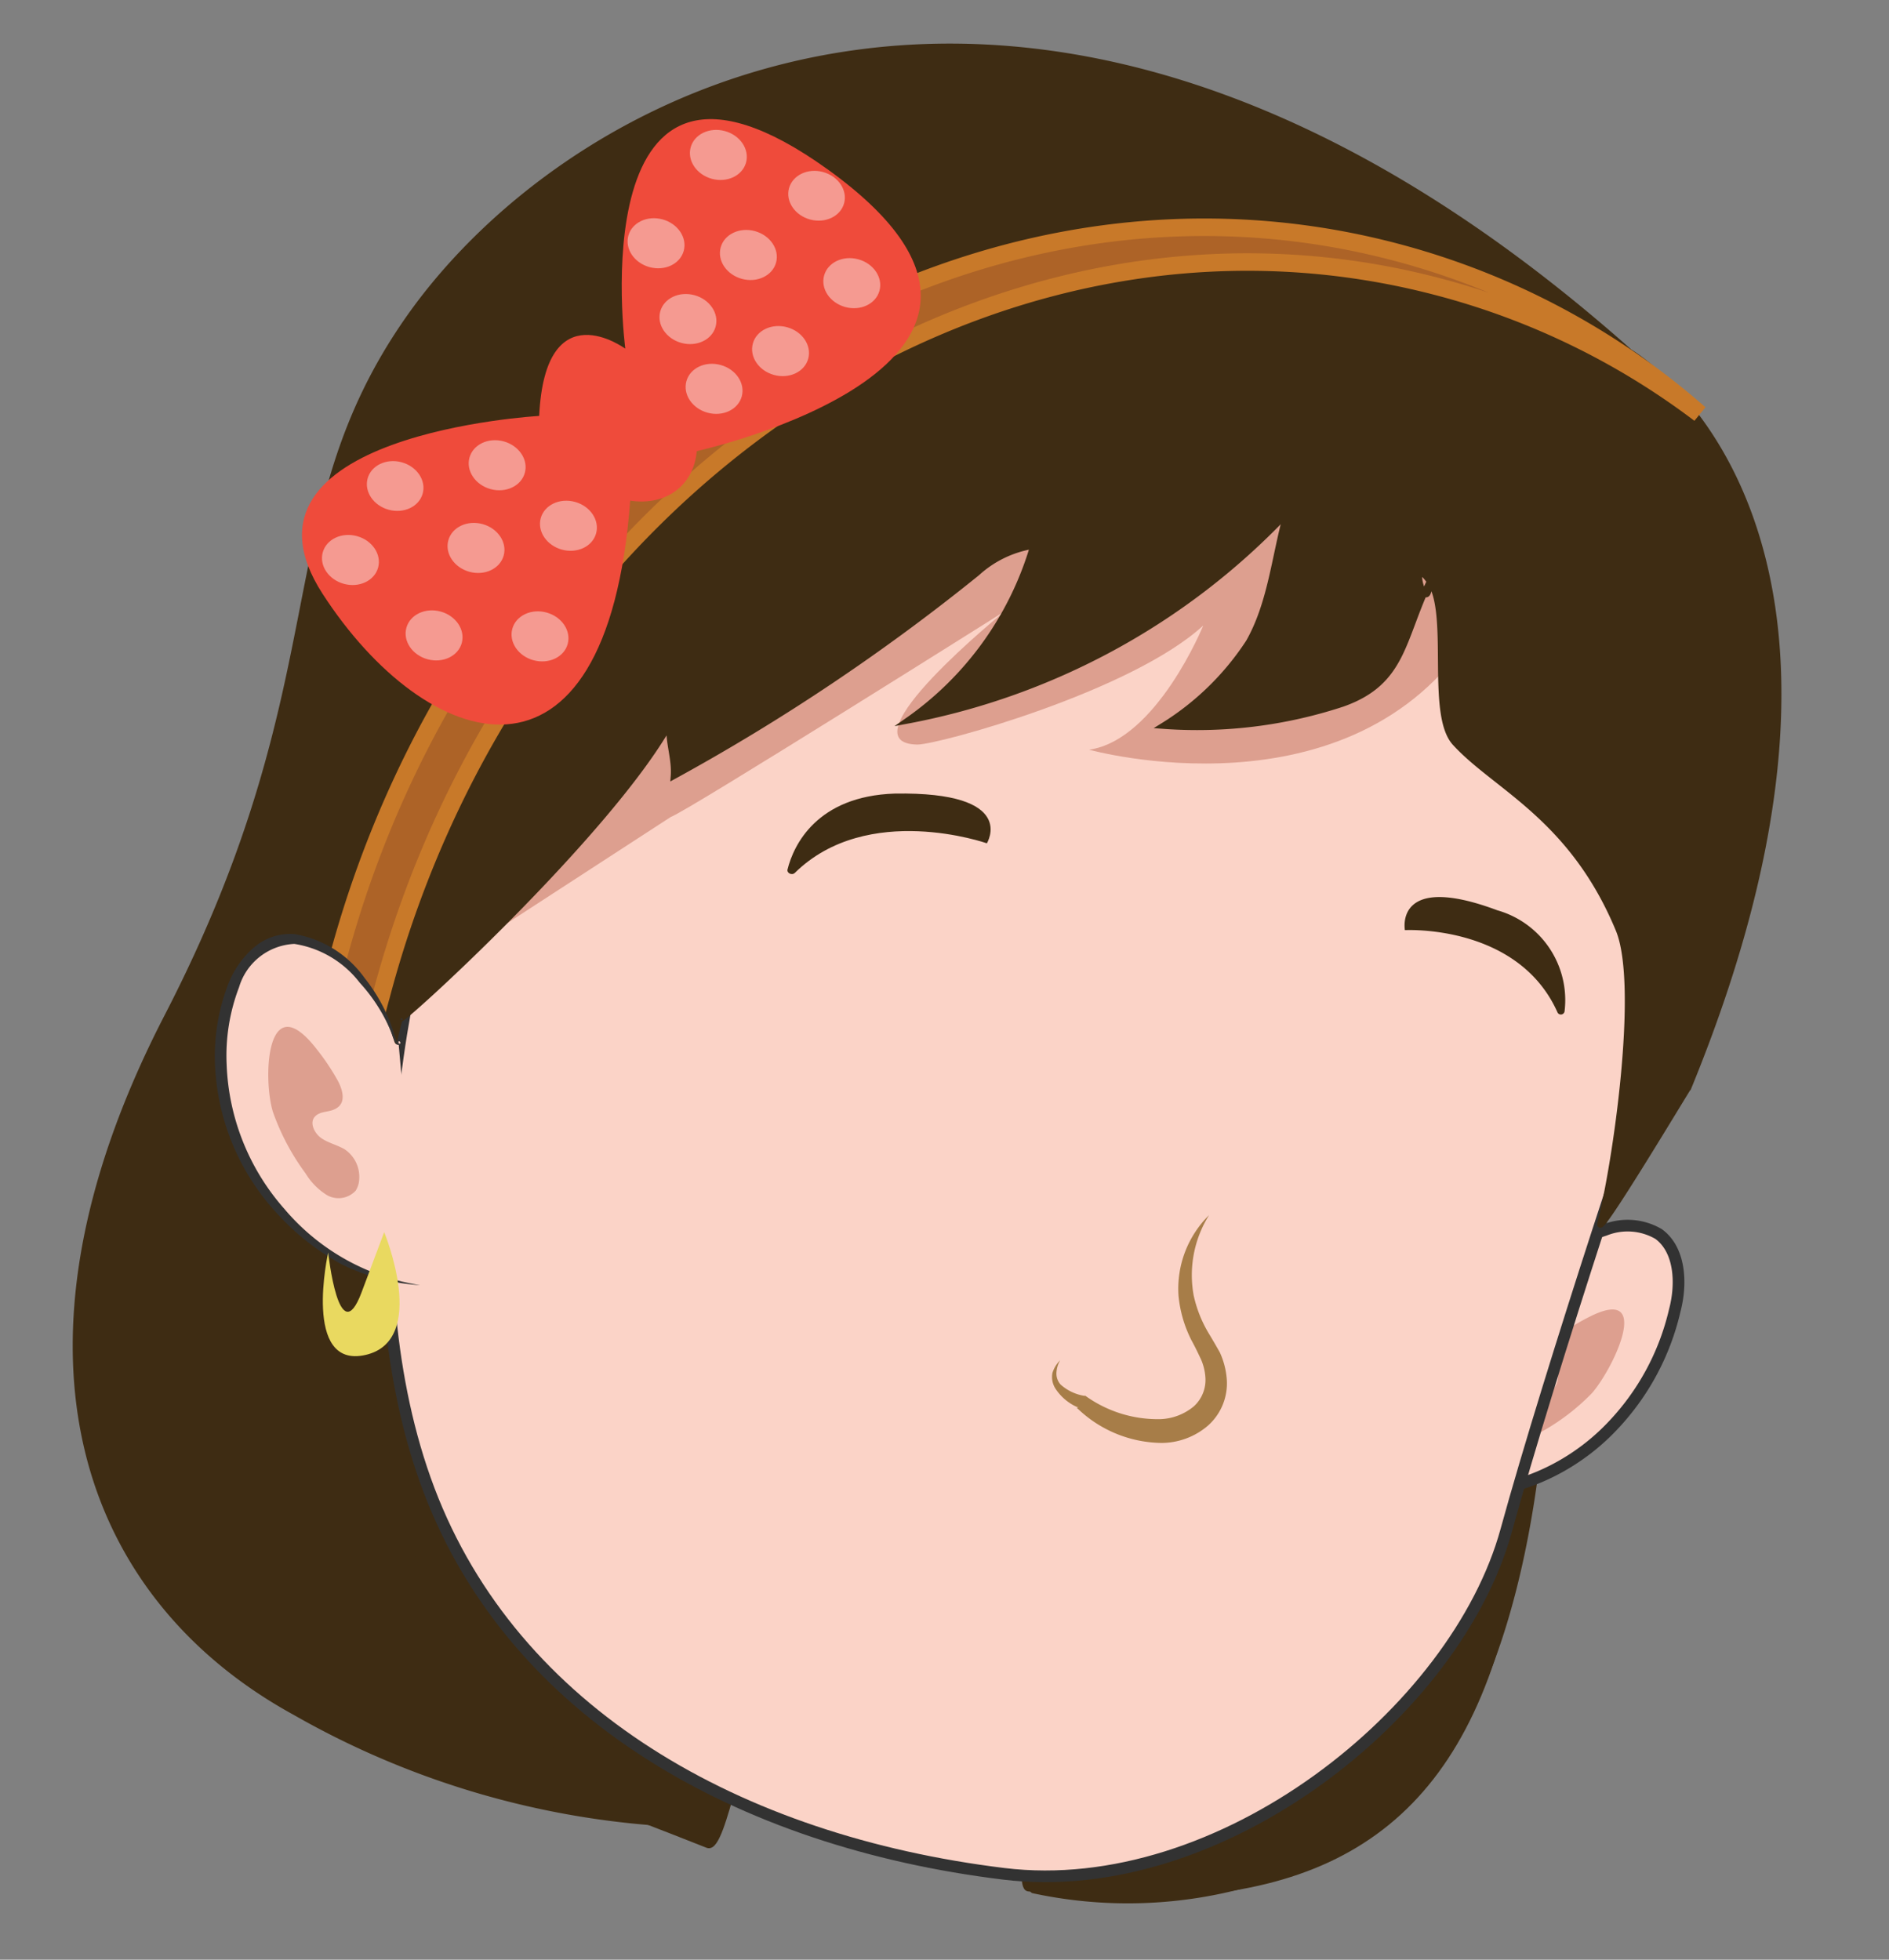 <svg id="Layer_1" data-name="Layer 1" xmlns="http://www.w3.org/2000/svg" viewBox="0 0 80.93 83.96"><rect x="0" y="0" width="80.93" height="83.96" fill="#808080" stroke="none"/><defs><style>.cls-1,.cls-6{fill:#3e2c13;}.cls-1{stroke:#3e2c13;stroke-width:0.25px;}.cls-1,.cls-3,.cls-8{stroke-miterlimit:10;}.cls-2{fill:#fff;}.cls-3,.cls-9{fill:#fbd3c7;}.cls-3{stroke:#323232;stroke-width:0.5px;}.cls-4{fill:#dd9f8f;}.cls-5{fill:#e9d960;}.cls-7{fill:#a77d48;}.cls-8{fill:#ad6327;stroke:#c87929;stroke-width:0.75px;}.cls-10{fill:#323232;}.cls-11{fill:#ef4b3b;}.cls-12{fill:#f59a91;}</style></defs><path class="cls-1" d="M63.92,71.07c-2.87,8.65-9.28,11-19.86,9.84-.52-.06.38-4.29-.18-4.32-3.05-.17-7.47-2.91-11.31-2.88-.77,0-1.55,5.62-2.25,5.34C14.57,72.8,2.79,70.29,7.14,48.85,9.62,36.59,27.31,31.68,43.39,37S67.85,59.2,63.92,71.07Z"/><path class="cls-1" d="M66,49.17c.32.72,2,24-7.73,29.48a19.25,19.25,0,0,1-14,2.34c-.13,0-1.68-3.6-1.71-3.6Z"/><path class="cls-2" d="M46.67,71.54s5.38.56,7.21,4.58C52.26,76.68,50.61,77.45,46.67,71.54Z"/><path class="cls-3" d="M65.65,54.58c0-.11-.16.05-.08.1s.18,0,.25-.11a6.7,6.7,0,0,1,2.93-1.87,2.63,2.63,0,0,1,2.31.17c.92.67,1,2.11.69,3.28a10.65,10.65,0,0,1-2.72,5c-2.31,2.41-6,3.58-8.81,2.15"/><path class="cls-4" d="M68.05,56.44a9.37,9.37,0,0,0-1.24.76c-.32.23-.67.6-.57,1s.46.46.51.8a.7.7,0,0,1-.6.7c-.31.06-.61,0-.92,0a1.41,1.41,0,0,0-1,.83,1.3,1.3,0,0,0-.11.51.79.79,0,0,0,.79.73,2.25,2.25,0,0,0,1.1-.41,9.31,9.31,0,0,0,2.2-1.68C69.16,58.58,70.84,55,68.05,56.44Z"/><path class="cls-5" d="M62.39,62s-3.49,3.22-1.81,5,3.14-3.14,3.14-3.14-2.28,3.58-1.81.86Z"/><path class="cls-3" d="M71.25,44.65c-.31.36-4.9,14.28-6.72,20.92C62.4,73.34,52.3,81.42,43,80.28c-11.37-1.39-21-6.89-24.62-16.44s-.8-21.61-.8-21.61-7.12-13.82,5.28-22.54,26-10.91,41.92-4S71.25,44.65,71.25,44.65Z"/><path class="cls-4" d="M28.74,35c.6-.18,14.32-8.82,14.32-8.82s-7,5.66-3.76,5.72c.91,0,9.17-2.27,12.25-5.1,0,0-2,4.91-4.89,5.32,0,0,11.23,3.13,16.43-5,0,0-2.31,4.42,5.58,10.09,6.12,4.4.85,12.16.85,12.16L75,31.74l-6.25-9.18L50.44,17.74l-16,1.75L26.69,31,17.61,42.23Z"/><path class="cls-1" d="M68.56,52.41c.65-2.52,1.77-10.16.79-12.57-2-4.84-5.27-6.11-7-8-1.14-1.21-.14-5.57-1.1-6.93s-.08,1.77,0,0c-1.2,2.5-1.11,4.31-3.72,5.24a19.9,19.9,0,0,1-7.71.95,11.79,11.79,0,0,0,3.68-3.59c.94-1.66,1.1-3.63,1.61-5.48a30,30,0,0,1-16.24,8.85,13.91,13.91,0,0,0,5.39-7.49,4.66,4.66,0,0,0-2.4,1.16,87.59,87.59,0,0,1-13,8.71c.06-.76-.24-1.45-.18-2.21C26,35.8,17,44,17.12,43.67c0,0-7,24.77,11,34.42a36.64,36.64,0,0,1-15.48-4.73c-8.89-4.87-13-15.24-5.48-29.8s4.39-21.42,10.35-29.92c7.1-10.12,27.3-20.79,52.31,1.44,0,0,12.48,7.2,2.52,31.51C72.32,46.59,68.36,53.21,68.56,52.41Z"/><path class="cls-6" d="M60.19,39.85s4.85-.27,6.54,3.53a.16.16,0,0,0,.3-.05A4,4,0,0,0,64.15,39C59.71,37.34,60.19,39.85,60.19,39.85Z"/><path class="cls-6" d="M42.28,36.13s-5.11-1.8-8.23,1.27c-.13.12-.35,0-.31-.15C34,36.2,35,34.11,38.33,34,43.66,33.91,42.28,36.13,42.28,36.13Z"/><path class="cls-7" d="M51.8,52.06a4.84,4.84,0,0,0-.66,3.44,5.4,5.4,0,0,0,.63,1.6c.14.23.31.52.49.84A3.34,3.34,0,0,1,52.55,59a2.42,2.42,0,0,1-.8,2.08,3.06,3.06,0,0,1-2,.74,5.28,5.28,0,0,1-3.62-1.51l.08,0a2.15,2.15,0,0,1-1-.83.92.92,0,0,1-.12-.66,1.29,1.29,0,0,1,.33-.54,1.16,1.16,0,0,0-.16.56.7.7,0,0,0,.18.48,2,2,0,0,0,1,.48h0l.06,0a5.3,5.3,0,0,0,3.24,1,2.37,2.37,0,0,0,1.41-.55,1.53,1.53,0,0,0,.49-1.27,2.3,2.3,0,0,0-.19-.75c-.11-.23-.23-.49-.4-.8a5.31,5.31,0,0,1-.56-1.93A4.43,4.43,0,0,1,51.8,52.06Z"/><path class="cls-8" d="M72.82,17.73a32,32,0,0,0-11.19-5.44C42.37,7.21,22.08,20.83,16.32,42.7c-.12.42-.22.84-.32,1.26-.64-.32-1.3-.62-2-.9.13-.62.28-1.24.44-1.86C20.24,19.33,40.53,5.72,59.79,10.8A32.18,32.18,0,0,1,72.82,17.73Z"/><path class="cls-9" d="M17.07,44.63c.06-.09.15.13,0,.13s-.17-.12-.2-.22a7.28,7.28,0,0,0-2.06-3.19,3.57,3.57,0,0,0-2.5-1.1,3.1,3.1,0,0,0-2.5,2.44A9.34,9.34,0,0,0,10,48.46,9.82,9.82,0,0,0,18,55.06"/><path class="cls-10" d="M17.07,44.63c.07-.07.13.09.07.13a.18.18,0,0,1-.2-.09,2.23,2.23,0,0,1-.16-.4,7,7,0,0,0-.37-.78,7.26,7.26,0,0,0-1-1.39,4.38,4.38,0,0,0-2.8-1.66,2.6,2.6,0,0,0-2.37,1.86,8.21,8.21,0,0,0-.53,3.3,9.89,9.89,0,0,0,2.47,6.19A9.53,9.53,0,0,0,18,55.06a8.83,8.83,0,0,1-3.36-.89A10.55,10.55,0,0,1,11.88,52a10,10,0,0,1-2.67-6.42,8.59,8.59,0,0,1,.6-3.5,4,4,0,0,1,1.06-1.48,2.38,2.38,0,0,1,1.75-.58,4.64,4.64,0,0,1,3,1.88,7.39,7.39,0,0,1,.92,1.49,6.32,6.32,0,0,1,.32.82,2.83,2.83,0,0,0,.14.41.14.14,0,0,0,.16.09C17.19,44.73,17.14,44.57,17.07,44.63Z"/><path class="cls-4" d="M13.56,44.94a9.84,9.84,0,0,1,.89,1.32c.2.36.37.87.06,1.15s-.73.15-1,.41-.05.72.24.93.66.29,1,.48a1.42,1.42,0,0,1,.64,1.28,1,1,0,0,1-.15.5,1,1,0,0,1-1.22.2,2.79,2.79,0,0,1-.93-.94,10,10,0,0,1-1.4-2.64C11.25,46.17,11.42,42.19,13.56,44.94Z"/><path class="cls-5" d="M16.46,52.79s1.92,4.64-.8,5.26-1.6-4.39-1.6-4.39.46,4.3,1.43,1.71Z"/><path class="cls-11" d="M23.1,17.82s-13.71.77-9.28,7.62S26,34.84,27,21.44c.65-8.42,2.84-2.11,2.84-2.11S47,15.55,35.45,7.25c-10.69-7.67-8.66,7.69-8.66,7.69S23.36,12.41,23.1,17.82Z"/><ellipse class="cls-12" cx="30.78" cy="6.64" rx="1.06" ry="1.23" transform="translate(16.24 34.57) rotate(-74.68)"/><ellipse class="cls-12" cx="17.09" cy="20.84" rx="1.06" ry="1.23" transform="matrix(0.26, -0.96, 0.96, 0.26, -7.52, 31.81)"/><ellipse class="cls-12" cx="15.01" cy="23.99" rx="1.06" ry="1.23" transform="translate(-12.09 32.13) rotate(-74.68)"/><ellipse class="cls-12" cx="20.39" cy="23.47" rx="1.06" ry="1.23" transform="translate(-7.63 36.94) rotate(-74.68)"/><ellipse class="cls-12" cx="24.35" cy="22.52" rx="1.06" ry="1.23" transform="translate(-3.8 40.06) rotate(-74.68)"/><ellipse class="cls-12" cx="23.14" cy="27.26" rx="1.06" ry="1.23" transform="translate(-9.27 42.38) rotate(-74.68)"/><ellipse class="cls-12" cx="18.6" cy="27.22" rx="1.06" ry="1.23" transform="translate(-12.57 37.97) rotate(-74.68)"/><ellipse class="cls-12" cx="21.3" cy="19.93" rx="1.06" ry="1.23" transform="translate(-3.55 35.21) rotate(-74.68)"/><ellipse class="cls-12" cx="28.11" cy="10.42" rx="1.06" ry="1.23" transform="translate(10.63 34.78) rotate(-74.68)"/><ellipse class="cls-12" cx="36.5" cy="12.13" rx="1.06" ry="1.23" transform="translate(15.15 44.13) rotate(-74.68)"/><ellipse class="cls-12" cx="35.17" cy="8.27" rx="1.06" ry="1.23" transform="matrix(0.26, -0.96, 0.96, 0.26, 17.9, 40)"/><ellipse class="cls-12" cx="32.06" cy="10.92" rx="1.06" ry="1.23" transform="translate(13.06 38.96) rotate(-74.68)"/><ellipse class="cls-12" cx="29.48" cy="13.67" rx="1.06" ry="1.23" transform="translate(8.5 38.49) rotate(-74.68)"/><ellipse class="cls-12" cx="33.44" cy="15.04" rx="1.06" ry="1.23" transform="translate(10.1 43.32) rotate(-74.68)"/><ellipse class="cls-12" cx="30.6" cy="16.66" rx="1.06" ry="1.23" transform="translate(6.44 41.77) rotate(-74.68)"/><ellipse class="cls-11" cx="26.54" cy="18.1" rx="2.84" ry="3.8" transform="translate(-5.2 23.07) rotate(-43.19)"/></svg>
